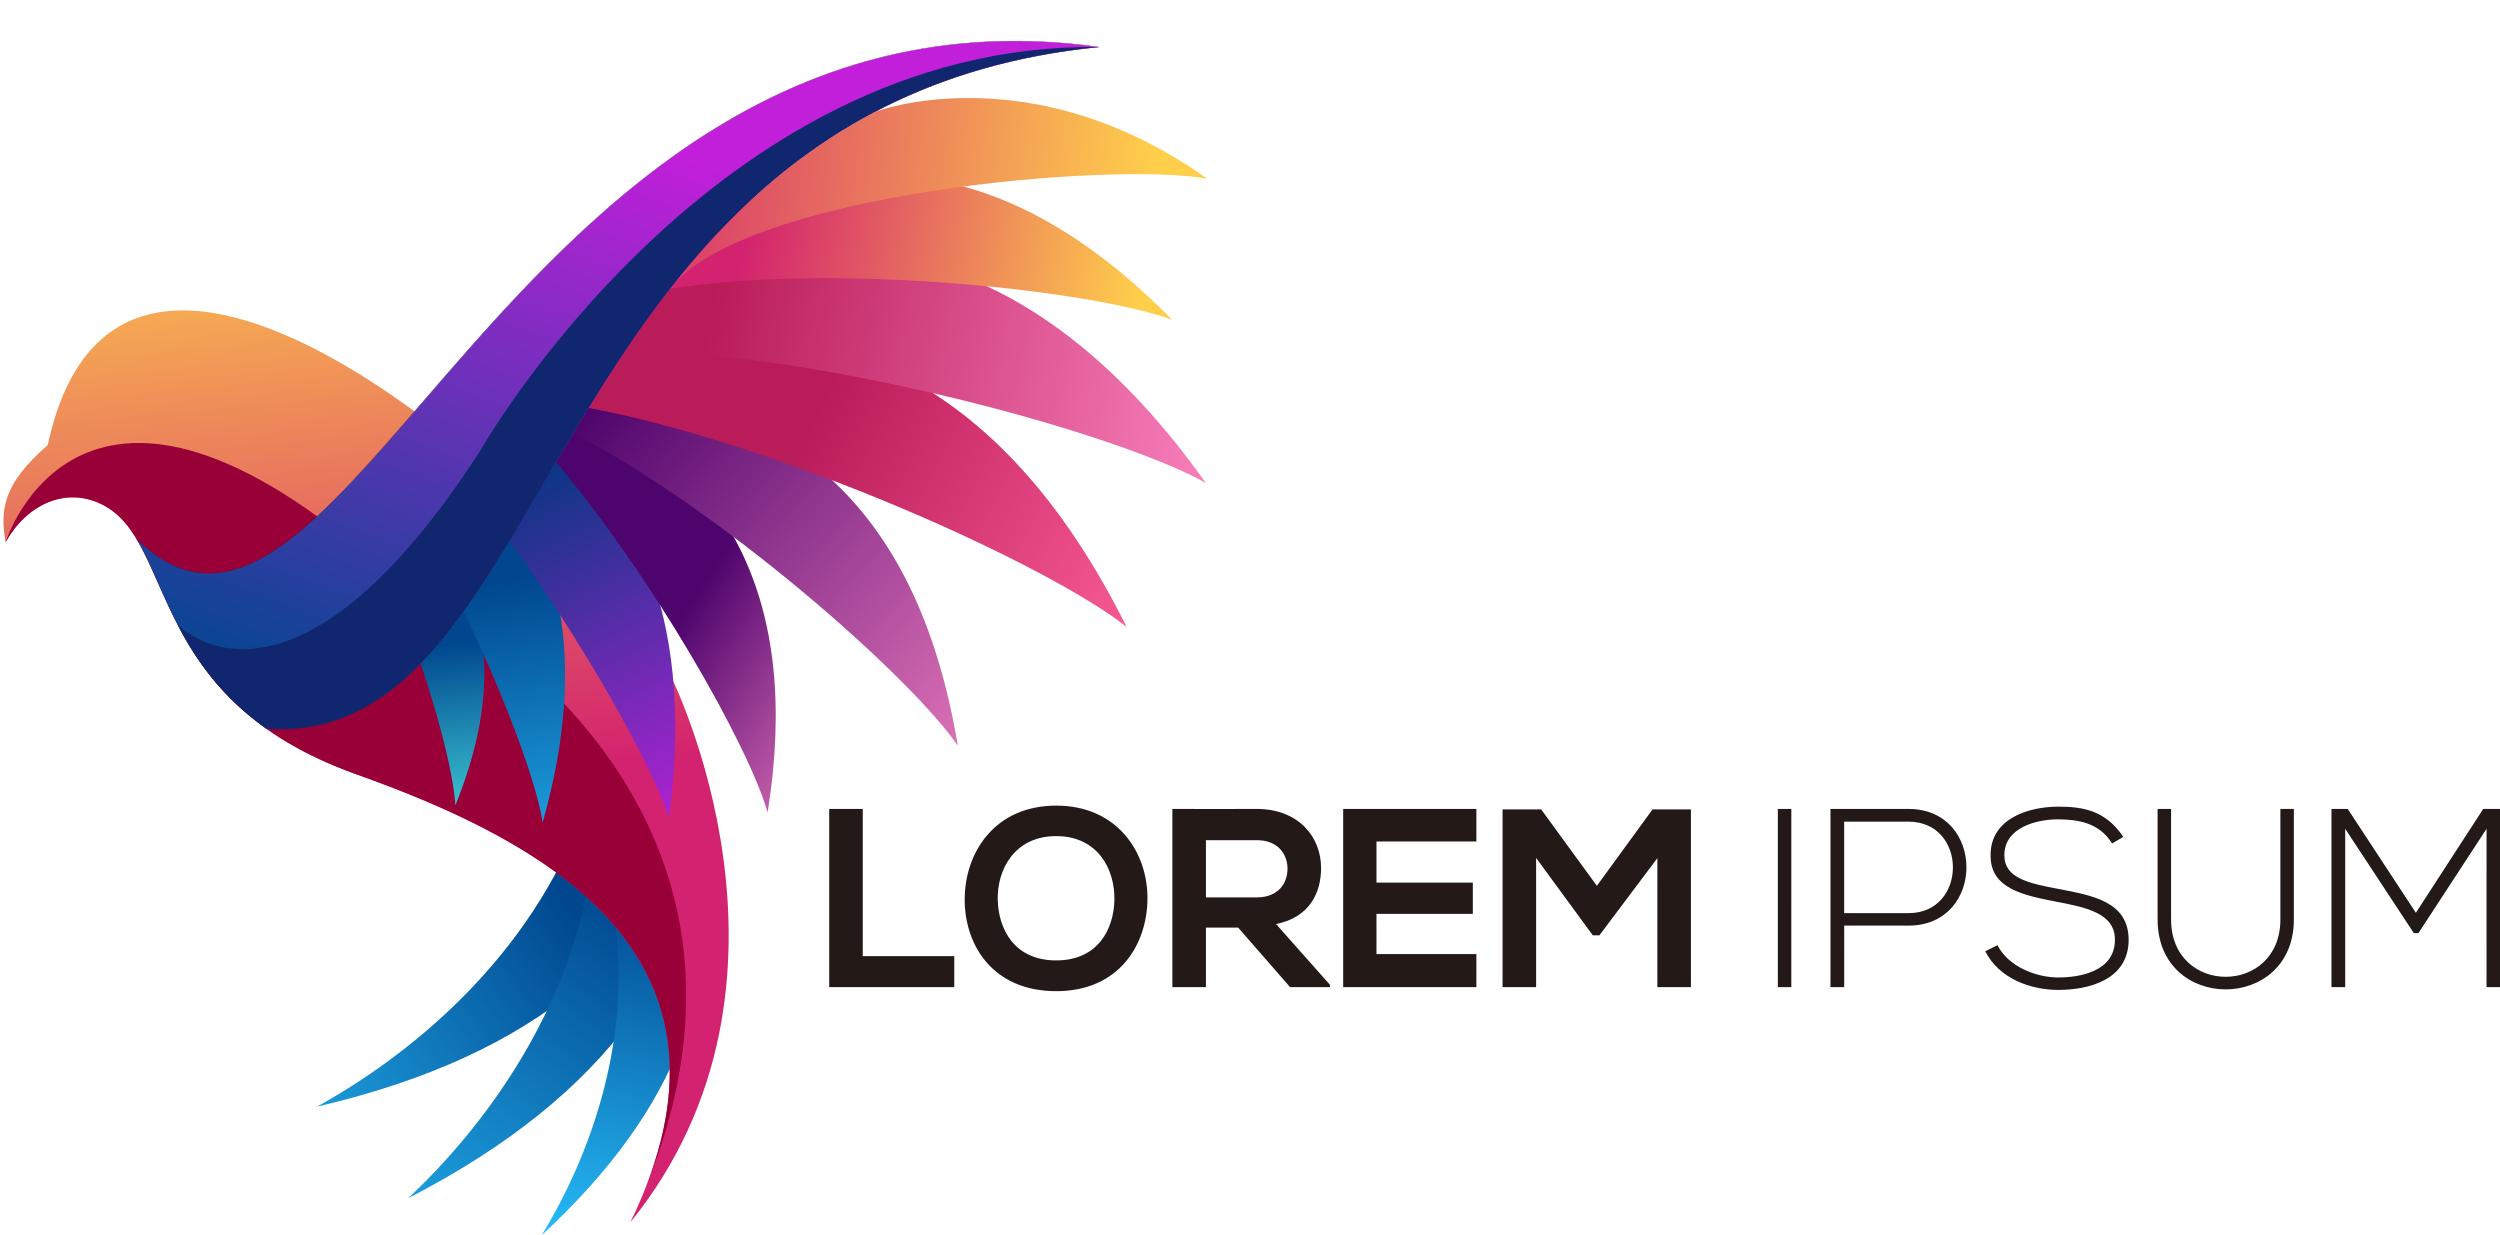 <svg id="Layer_1" data-name="Layer 1" xmlns="http://www.w3.org/2000/svg" xmlns:xlink="http://www.w3.org/1999/xlink" viewBox="0 0 4352.21 2150.3"><defs><style>.cls-1{fill:url(#linear-gradient);}.cls-2{fill:url(#linear-gradient-2);}.cls-14,.cls-3{fill:none;}.cls-3{clip-rule:evenodd;}.cls-4{clip-path:url(#clip-path);}.cls-5{fill:url(#linear-gradient-3);}.cls-6{clip-path:url(#clip-path-2);}.cls-7{fill:url(#linear-gradient-4);}.cls-8{clip-path:url(#clip-path-3);}.cls-9{fill:url(#linear-gradient-5);}.cls-10{clip-path:url(#clip-path-4);}.cls-11{fill:url(#linear-gradient-6);}.cls-12{mask:url(#mask);}.cls-13{fill:#990038;}.cls-13,.cls-36{fill-rule:evenodd;}.cls-14{stroke:#231916;stroke-miterlimit:22.93;stroke-width:0.57px;}.cls-15{clip-path:url(#clip-path-5);}.cls-16{fill:url(#linear-gradient-7);}.cls-17{clip-path:url(#clip-path-6);}.cls-18{fill:url(#linear-gradient-8);}.cls-19{clip-path:url(#clip-path-7);}.cls-20{fill:url(#linear-gradient-9);}.cls-21{clip-path:url(#clip-path-8);}.cls-22{fill:url(#linear-gradient-10);}.cls-23{clip-path:url(#clip-path-9);}.cls-24{fill:url(#linear-gradient-11);}.cls-25{clip-path:url(#clip-path-10);}.cls-26{fill:url(#linear-gradient-12);}.cls-27{clip-path:url(#clip-path-11);}.cls-28{fill:url(#linear-gradient-13);}.cls-29{clip-path:url(#clip-path-12);}.cls-30{fill:url(#linear-gradient-14);}.cls-31{clip-path:url(#clip-path-13);}.cls-32{fill:url(#linear-gradient-15);}.cls-33{clip-path:url(#clip-path-14);}.cls-34{fill:url(#linear-gradient-16);}.cls-35{mask:url(#mask-2);}.cls-36{fill:#102770;}.cls-37{fill:#231916;}</style><linearGradient id="linear-gradient" x1="-1327.28" y1="1929.08" x2="-2249.33" y2="727.91" gradientTransform="translate(2282.22 -226.23)" gradientUnits="userSpaceOnUse"><stop offset="0" stop-color="#fff"/><stop offset="1"/></linearGradient><linearGradient id="linear-gradient-2" x1="-2144.23" y1="1756.37" x2="-554.31" y2="789.44" gradientTransform="translate(2422.35 -597.88)" xlink:href="#linear-gradient"/><clipPath id="clip-path" transform="translate(-78.79 71.28)"><path class="cls-3" d="M630.56,1855.25c385.72-89.44,592.87-278.66,677-538.61-118.32,16.18-171.82,42.79-223.63,52.31-97.16,238.16-294.39,398.58-453.33,486.3"/></clipPath><linearGradient id="linear-gradient-3" x1="993.94" y1="1579.04" x2="318.41" y2="2088.39" gradientUnits="userSpaceOnUse"><stop offset="0" stop-color="#00478f"/><stop offset="1" stop-color="#29c4ff"/></linearGradient><clipPath id="clip-path-2" transform="translate(-78.79 71.28)"><path class="cls-3" d="M789.19,2014.78c352-181.32,506.41-415.57,524.18-688.2-110.74,44.7-156.08,83.63-204,105.56-35.78,254.71-187.64,458.61-320.21,582.64"/></clipPath><linearGradient id="linear-gradient-4" x1="1100.79" y1="1570.7" x2="542.31" y2="2316.15" xlink:href="#linear-gradient-3"/><clipPath id="clip-path-3" transform="translate(-78.79 71.28)"><path class="cls-3" d="M1021.94,2079c243.14-224.74,315.24-448,268.65-671.66-79.25,60.77-107.09,102.26-140.78,130.63,28.07,213.24-48.75,411.48-127.87,541"/></clipPath><linearGradient id="linear-gradient-5" x1="1164.41" y1="1566.46" x2="999.76" y2="2208.13" xlink:href="#linear-gradient-3"/><clipPath id="clip-path-4" transform="translate(-78.79 71.28)"><path class="cls-3" d="M162,703.35C295.68,80.55,1124.64,870.44,1246,1104.57c0,0,269.14,533.3-69.78,952,224.69-463-147-662.16-477.11-779.91-368.35-131.4-312.55-403.89-442.09-469.35-64.05-32.37-132.12,0-168.58,65.54C78.79,815.5,84,771.26,162,703.35"/></clipPath><linearGradient id="linear-gradient-6" x1="638.86" y1="271.08" x2="738.54" y2="1362.59" gradientUnits="userSpaceOnUse"><stop offset="0" stop-color="#ffce4b"/><stop offset="1" stop-color="#d3226f"/></linearGradient><mask id="mask" x="9.69" y="771.18" width="1184.85" height="1291.88" maskUnits="userSpaceOnUse"><g transform="translate(-78.79 71.28)"><rect class="cls-1" x="88.47" y="699.9" width="1184.85" height="1291.88"/></g></mask><clipPath id="clip-path-5" transform="translate(-78.79 71.28)"><path class="cls-3" d="M871.52,1330.92c79.93-197.39,60.72-347.06-27.66-464.45C814.39,923.54,791.49,972.21,779.65,998c52.85,135.45,88.83,272.6,91.87,333"/></clipPath><linearGradient id="linear-gradient-7" x1="781.56" y1="1121.41" x2="824.05" y2="1518.14" gradientUnits="userSpaceOnUse"><stop offset="0" stop-color="#00478f"/><stop offset="1" stop-color="#51f4e9"/></linearGradient><clipPath id="clip-path-6" transform="translate(-78.79 71.28)"><path class="cls-3" d="M1023.57,1360.49c81.25-288.12,31.35-494.28-110.24-644.69C881,800.09,856.45,871.61,843.88,909.41c94.73,181.11,166.14,367.19,179.69,451.08"/></clipPath><linearGradient id="linear-gradient-8" x1="881.77" y1="1011.02" x2="970.6" y2="1644.51" xlink:href="#linear-gradient-3"/><clipPath id="clip-path-7" transform="translate(-78.79 71.28)"><path class="cls-3" d="M1243.46,1353.16c43.16-328.28-44.21-546-223.08-688.14-22,97.4-46.7,162.16-54.45,205.53,132.45,183.19,249.37,392.94,277.53,482.61"/></clipPath><linearGradient id="linear-gradient-9" x1="899.86" y1="786.49" x2="1217.73" y2="1419.25" gradientUnits="userSpaceOnUse"><stop offset="0" stop-color="#003780"/><stop offset="1" stop-color="#b222d3"/></linearGradient><clipPath id="clip-path-8" transform="translate(-78.79 71.28)"><path class="cls-3" d="M1415.19,1343.19c59.23-373.42-72.19-593.89-322.93-722-19.36,35.66-37.41,70.24-53.69,102.26,176.24,206.44,344,505.19,376.62,619.7"/></clipPath><linearGradient id="linear-gradient-10" x1="1192.01" y1="1063.03" x2="1592.86" y2="1330.68" gradientUnits="userSpaceOnUse"><stop offset="0" stop-color="#4e046d"/><stop offset="1" stop-color="#ff8bc7"/></linearGradient><clipPath id="clip-path-9" transform="translate(-78.79 71.28)"><path class="cls-3" d="M1746.18,1226.75c-71.62-430-308.4-603.66-644.9-629-14.45,26.14-28.21,51.85-41.1,76.51,269.36,135.47,604.92,434,686,552.49"/></clipPath><linearGradient id="linear-gradient-11" x1="1021.45" y1="711.6" x2="1834.7" y2="1441.59" xlink:href="#linear-gradient-10"/><clipPath id="clip-path-10" transform="translate(-78.79 71.28)"><path class="cls-3" d="M2040,1020C1820.35,579,1511,455.64,1144,523c-22.1,37.42-43.2,75.26-62.75,111.64C1431.44,696,1908.37,915,2040,1020"/></clipPath><linearGradient id="linear-gradient-12" x1="1396.13" y1="765.46" x2="2007.45" y2="1076.86" gradientUnits="userSpaceOnUse"><stop offset="0" stop-color="#b91c58"/><stop offset="1" stop-color="#f95c97"/></linearGradient><clipPath id="clip-path-11" transform="translate(-78.79 71.28)"><path class="cls-3" d="M2178.06,769.56c-287.92-404.27-615.43-476-970.41-348.39-25,37.38-49.46,77.21-72.75,117.24,356.47-3.73,891.71,145.05,1043.16,231.15"/></clipPath><linearGradient id="linear-gradient-13" x1="1235.59" y1="539.02" x2="2237.4" y2="725.92" gradientUnits="userSpaceOnUse"><stop offset="0" stop-color="#b91c58"/><stop offset="1" stop-color="#ff8bc7"/></linearGradient><clipPath id="clip-path-12" transform="translate(-78.79 71.28)"><path class="cls-3" d="M2119.59,485.53c-291.15-295.59-570.87-309-846.93-153.78-26.2,32.58-52.54,69.9-78.22,109.46,287.2-62.81,783.35-8.72,925.15,44.32"/></clipPath><linearGradient id="linear-gradient-14" x1="1991.49" y1="474.74" x2="1304.69" y2="354.38" xlink:href="#linear-gradient-6"/><clipPath id="clip-path-13" transform="translate(-78.79 71.28)"><path class="cls-3" d="M1000.28,813c191-324.25,410.82-744.41,990.89-802.42C1399.7-71.28,1052.51,354.24,793.63,653c-185.07,213.56-325,362.34-476.8,214.65,50.35,84,75,222.67,225.44,329.48,210,14.72,327.29-162.25,458-384.13"/></clipPath><linearGradient id="linear-gradient-15" x1="794.08" y1="1358.53" x2="1215.24" y2="284.45" gradientUnits="userSpaceOnUse"><stop offset="0" stop-color="#00478f"/><stop offset="1" stop-color="#c11fda"/></linearGradient><clipPath id="clip-path-14" transform="translate(-78.79 71.28)"><path class="cls-3" d="M2180.56,239.83c-309-219.3-579-116.31-579-116.31-148.53,78-261.79,187.27-355.19,306.42,132.29-166.74,771.76-220,934.23-190.11"/></clipPath><linearGradient id="linear-gradient-16" x1="2004.67" y1="333.05" x2="1045.88" y2="238.37" xlink:href="#linear-gradient-6"/><mask id="mask-2" x="308.99" y="81.77" width="1603.39" height="1187.48" maskUnits="userSpaceOnUse"><g transform="translate(-78.79 71.28)"><rect class="cls-2" x="387.78" y="10.5" width="1603.39" height="1187.48"/></g></mask></defs><g class="cls-4"><rect class="cls-5" x="551.77" y="1387.92" width="676.97" height="538.61"/></g><g class="cls-6"><rect class="cls-7" x="710.4" y="1397.85" width="524.18" height="688.2"/></g><g class="cls-8"><rect class="cls-9" x="943.16" y="1478.64" width="315.24" height="671.66"/></g><g class="cls-10"><rect class="cls-11" y="151.83" width="1436.39" height="1975.98"/></g><g class="cls-12"><path class="cls-13" d="M1204.49,1991.79c160.9-417.13-191.06-603.06-505.35-715.17-368.35-131.4-312.55-403.89-442.09-469.35-64.05-32.37-132.12,0-168.58,65.54,0,0,131-423.7,666.57,55.42,0,0,743.57,333.06,449.45,1063.56" transform="translate(-78.79 71.28)"/></g><path class="cls-14" d="M316.83,867.63c364.11,354.28,660-997.41,1674.34-857.07-977,97.7-931.95,1222.78-1448.9,1186.55" transform="translate(-78.79 71.28)"/><g class="cls-15"><rect class="cls-16" x="700.86" y="937.75" width="171.8" height="464.45"/></g><g class="cls-17"><rect class="cls-18" x="765.1" y="787.08" width="260.93" height="644.68"/></g><g class="cls-19"><rect class="cls-20" x="887.14" y="736.3" width="320.69" height="688.14"/></g><g class="cls-21"><rect class="cls-22" x="959.79" y="692.5" width="435.85" height="721.97"/></g><g class="cls-23"><rect class="cls-24" x="981.39" y="669.03" width="686" height="629"/></g><g class="cls-25"><rect class="cls-26" x="1002.41" y="526.92" width="958.83" height="564.39"/></g><g class="cls-27"><rect class="cls-28" x="1056.12" y="364.86" width="1043.16" height="475.98"/></g><g class="cls-29"><rect class="cls-30" x="1115.66" y="247.82" width="925.14" height="308.99"/></g><g class="cls-31"><rect class="cls-32" x="238.05" width="1674.34" height="1283.11"/></g><g class="cls-33"><rect class="cls-34" x="1167.55" y="91.8" width="934.23" height="409.42"/></g><g class="cls-35"><path class="cls-36" d="M913.33,715.8c-331.44,510.57-525.55,299.94-525.55,299.94,31.54,60.92,75.82,125.5,154.49,181.37,210,14.72,327.29-162.25,458-384.13,191-324.25,410.82-744.41,990.89-802.42C1315.91,2.5,913.33,715.8,913.33,715.8" transform="translate(-78.79 71.28)"/></g><path class="cls-37" d="M4407.55,1647.15H4431V1337h-29.21l-117.26,180.77L4165.93,1337h-28.32v310.2h23.9V1371.54L4281,1553.19h8l118.6-181.65ZM4048.67,1337v192.49c0,132.76-190.28,133.2-190.28,0V1337h-23.46v192.49c0,162.41,237.19,162,237.19,0V1337Zm-273.48,48.68c-30.53-45.58-69-52.66-113.28-52.66-50.89,0-119,20.35-117.71,85.84,0,57.09,58,68.6,114.61,79.66,50.89,9.73,102.22,19.91,101.78,66.38,0,54.87-60.62,65.49-98.68,65.49s-86.73-18.59-105.76-56.2l-21.24,10.62c23.89,47.35,78.76,67.26,127,67.26,51.77,0,122.13-16.82,122.58-86.73,0-66.82-62-77.44-121.7-89-52.21-9.73-94.69-19-94.69-58.41,0-49.56,57.52-62.84,93.81-62.84,35,.45,71.24,5.76,93.81,42Zm-373.92,154.43c134.52,0,134.52-203.11,0-203.11H3265.42v310.2h23.89V1540.06Zm0-181c103.1,0,103.1,159.3,0,159.3h-112v-159.3Zm-204,288.07V1337h-23.45v310.2Zm-233.21,0h58.42V1337.84h-66.82l-96.92,133-96.91-133h-67.26v309.31H2753V1422.28L2851.66,1557h11.51l100.89-134.31ZM2649,1589.63H2475.08v-69.92H2642.8v-54.43H2475.08v-71.69H2649V1337H2417.11v310.2H2649ZM2267.1,1391.38c36.73,0,53.1,24.85,53.1,49.78s-15.93,49.78-53.1,49.78h-88.94v-99.56Zm127,251.79-93.81-105.76c58.86-12,78.33-54.87,78.33-97.58,0-53.76-38.5-102.44-111.52-102.88-49.12.44-98.24,0-147.36,0v310.2h58.42V1543.6h56.2l90.27,103.55h69.47ZM1917.52,1384.3c73,0,102.22,58.41,101.33,110.63-.88,50.89-28.32,105.76-101.33,105.76s-100.46-54.43-101.78-105.32C1814.41,1443.15,1844.5,1384.3,1917.52,1384.3Zm0-53.1c-107.09,0-159.31,81.86-159.31,163.29s50.45,159.74,159.31,159.74,158-80.09,158.86-160.19C2077.26,1413.06,2024.16,1331.2,1917.52,1331.2ZM1522.35,1337v310.2h217.72v-54H1580.76V1337Z" transform="translate(-78.79 71.28)"/></svg>